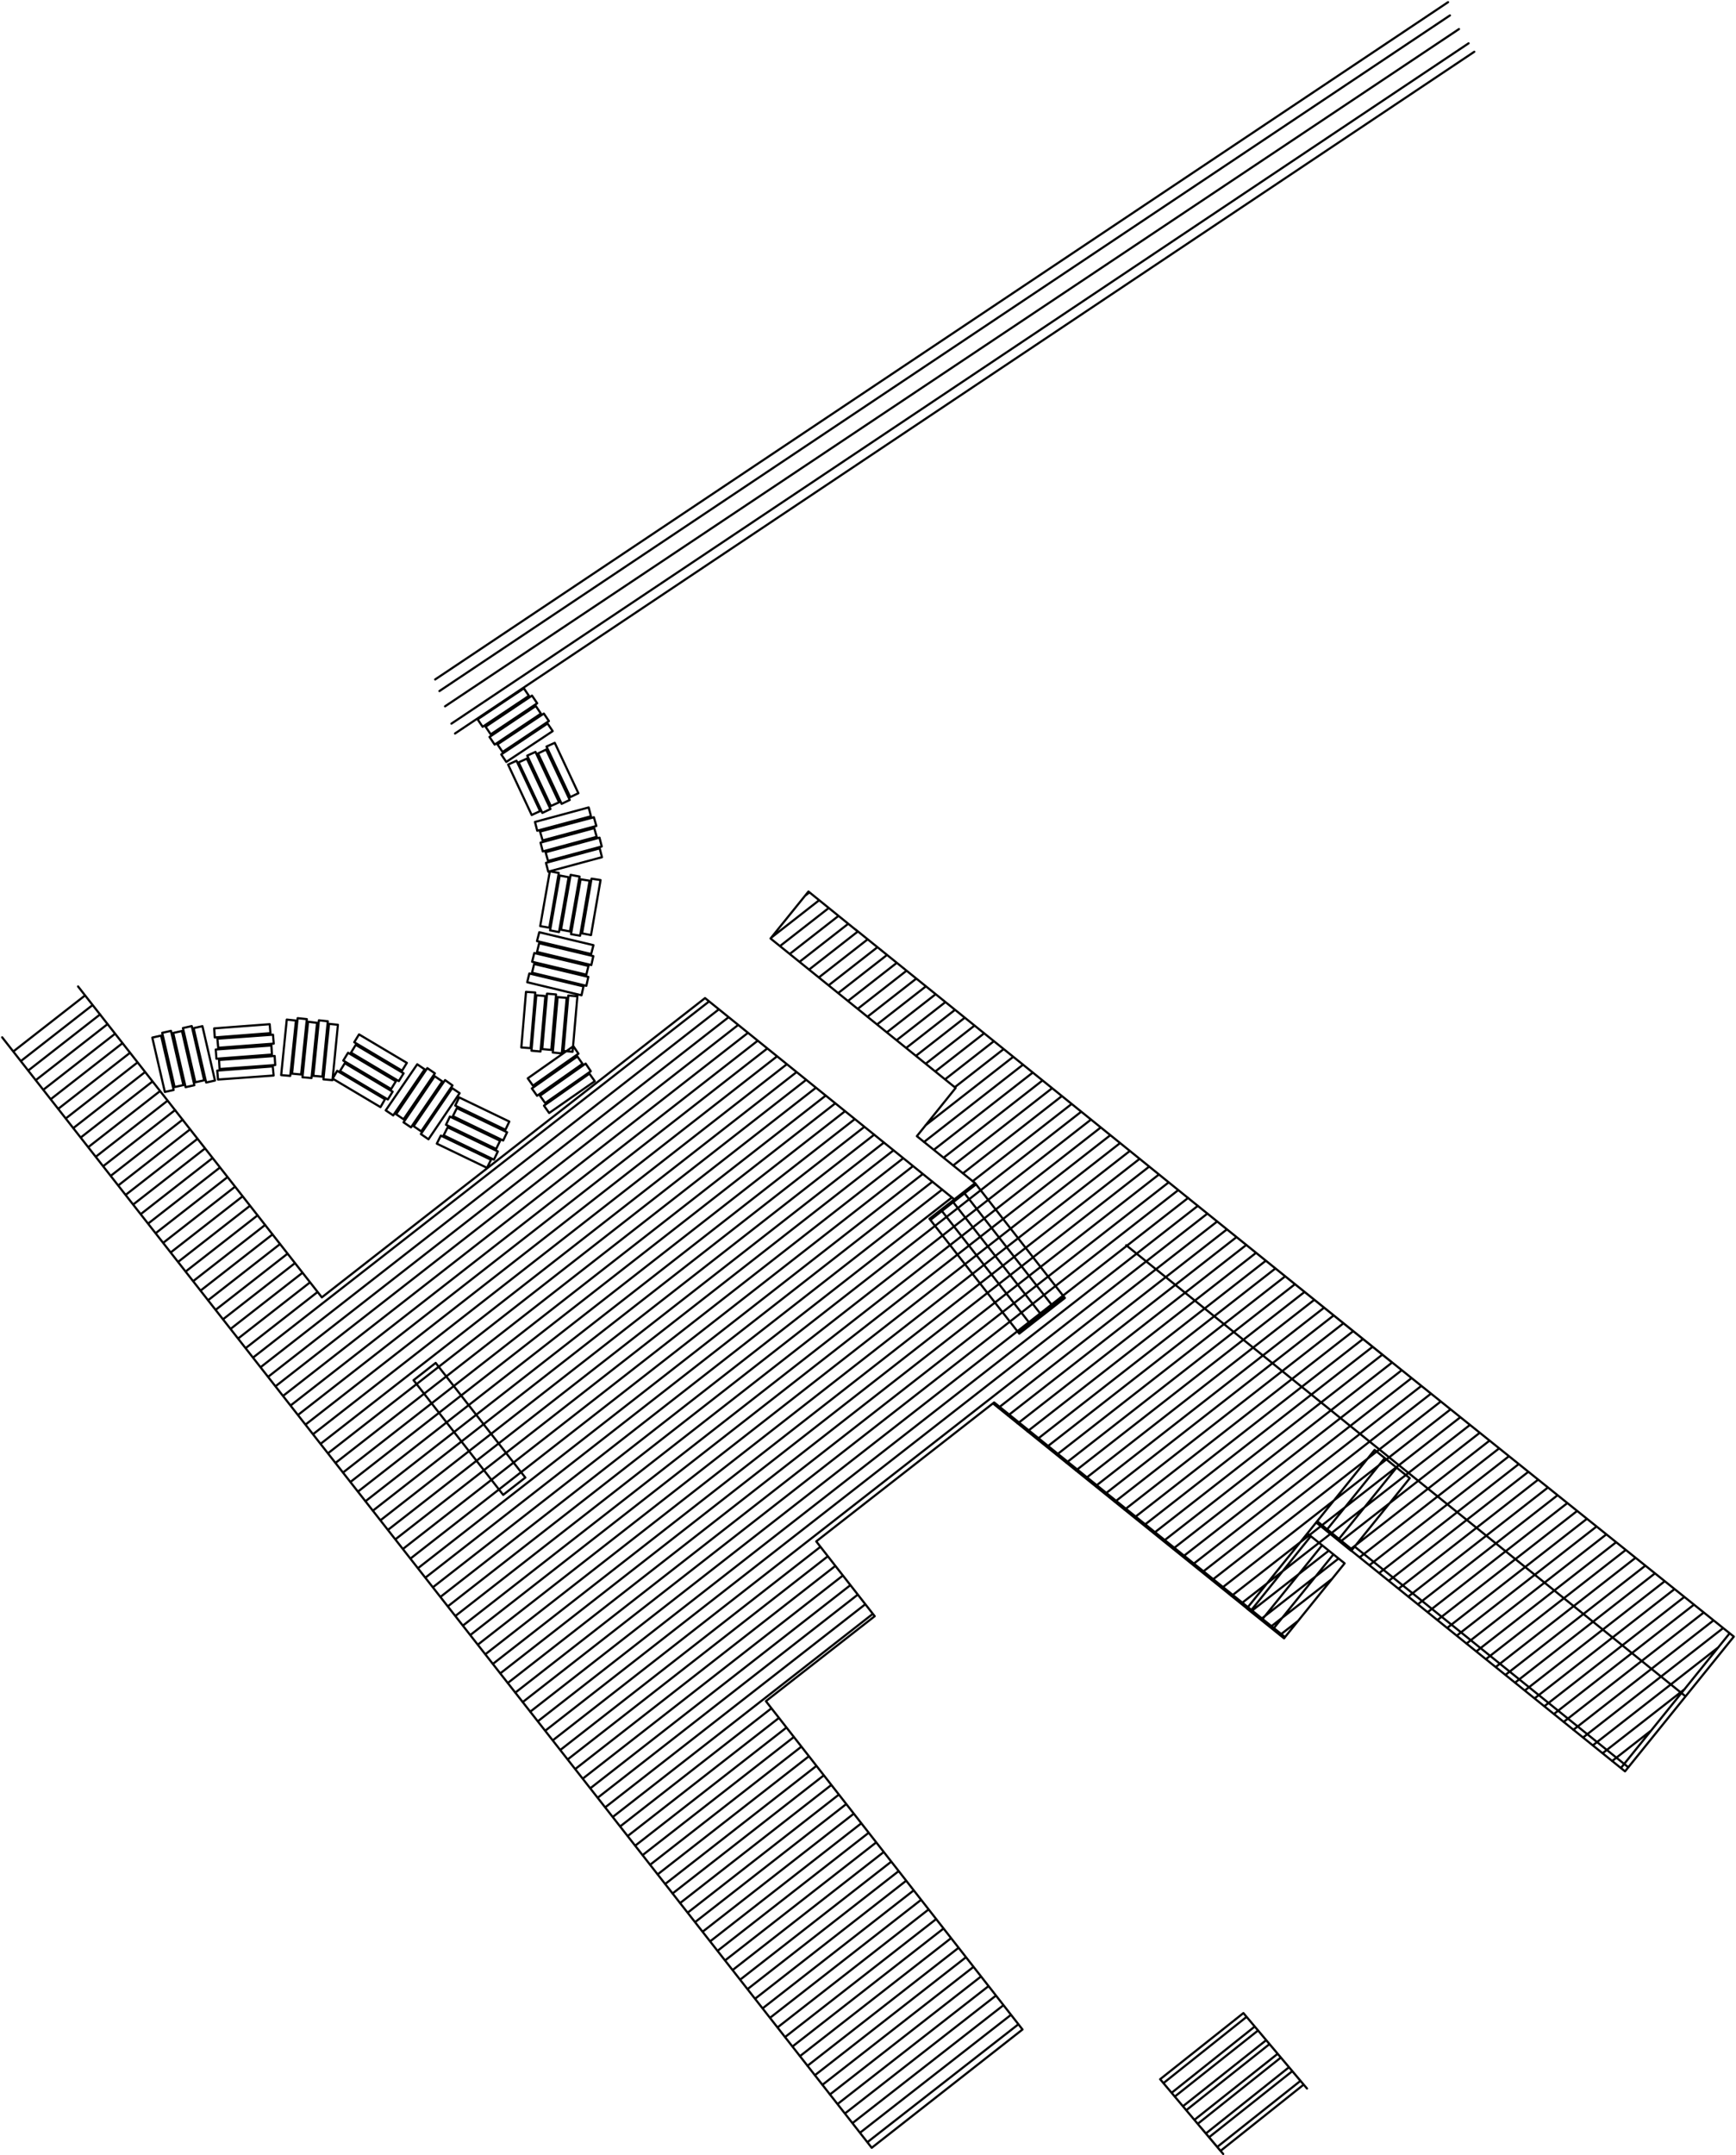 <?xml version="1.0"?>
<svg xmlns="http://www.w3.org/2000/svg" version="1.2" baseProfile="tiny" width="800" height="993" viewBox="0 0 800 993" stroke-linecap="round" stroke-linejoin="round">
<g id="コミュニティデッキ" fill="none" stroke="black" stroke-width="1">
<path d="M 278.87 832.8 398.77 739.18 M 247.85 793.12 523.78 577.65 M 274.09 498.19 253.07 512.84 M 148.32 597.78 324.9 459.89 M 116.61 625.54 326.75 461.45 M 120.08 629.98 331.23 465.1 M 123.54 634.41 335.78 468.68 M 126.95 638.77 340.2 472.25 M 148.56 496.08 144.38 495.71 M 153.22 497.71 149.04 497.33 M 153.3 497.01 155.37 493.4 M 471.2 935.13 401.72 989.64 M 396.31 982.71 465.91 928.36 M 399.71 987.07 469.32 932.72 M 147.69 665.31 367.09 493.98 M 799 754.1 748.86 816.19 M 84.52 499.97 80.47 500.88 M 80.47 500.88 74.74 475.9 M 75.97 503.14 70.18 478.09 M 74.23 477.18 80.02 502.23 M 80.02 502.23 75.97 503.14 M 103.96 541.19 148.32 597.78 M 103.96 541.19 35.98 454.54 M 204.44 523.13 206.3 519.42 M 228.65 529.4 205.53 518.27 M 201.29 526.96 203.15 523.25 M 233.68 521.72 231.88 525.51 M 234.71 516.78 232.91 520.57 M 206.3 519.42 229.43 530.55 M 228.65 529.4 230.46 525.62 M 230.46 525.62 207.33 514.48 M 231.88 525.51 208.69 514.29 M 210.55 510.58 233.68 521.72 M 232.91 520.57 209.78 509.43 M 211.58 505.64 234.71 516.78 M 226.28 534.39 224.42 538.1 M 229.43 530.55 227.62 534.34 M 224.42 538.1 201.29 526.96 M 203.15 523.25 226.28 534.39 M 227.62 534.34 204.44 523.13 M 165.45 476.62 187.49 489.74 M 185.99 494.55 183.78 498.15 M 182.44 498.2 180.24 501.8 M 205.53 518.27 207.33 514.48 M 196.91 492.16 200.41 494.56 M 192.27 490.4 195.71 492.72 M 205.1 497.67 208.53 500.13 M 208.37 501.38 211.82 503.7 M 200.32 495.89 203.83 498.29 M 208.69 514.29 210.55 510.58 M 209.78 509.43 211.58 505.64 M 187.49 489.74 185.29 493.34 M 158.2 488.68 160.4 485.08 M 155.72 472.19 153.22 497.71 M 149.04 497.33 151.62 471.76 M 151.06 470.57 148.56 496.08 M 146.12 471.3 143.56 496.73 M 144.38 495.71 146.96 470.13 M 139.38 496.36 141.96 470.79 M 141.4 469.59 138.76 495.09 M 158.9 489.89 180.93 503.01 M 181.21 513.94 177.76 511.62 M 178.73 506.61 156.69 493.49 M 156.69 493.49 158.9 489.89 M 143.56 496.73 139.38 496.36 M 177.41 506.51 175.34 510.13 M 175.34 510.13 153.3 497.01 M 155.37 493.4 177.41 506.51 M 194.1 521.3 190.6 518.9 M 180.93 503.01 178.73 506.61 M 185.99 515.73 182.54 513.4 M 189.4 519.45 185.96 517.13 M 197.46 524.94 193.95 522.54 M 146.96 470.13 151.06 470.57 M 141.96 470.79 146.12 471.3 M 137.16 469.14 141.4 469.59 M 132.15 469.79 136.39 470.24 M 151.62 471.76 155.72 472.19 M 161.74 485.03 163.95 481.43 M 133.75 495.74 129.57 495.37 M 100.17 478.6 125.81 476.75 M 98.71 473.85 124.29 471.92 M 124.63 476.05 98.97 478.03 M 126.15 480.88 100.57 482.8 M 99.42 483.58 125.06 481.73 M 125.32 485.91 99.74 487.84 M 100.94 488.41 126.57 486.56 M 84.3 473.7 88.36 472.79 M 89.22 473.74 93.28 472.83 M 99.74 487.84 99.42 483.58 M 90.03 498.67 84.3 473.7 M 101.2 492.59 100.94 488.41 M 100.57 482.8 100.17 478.6 M 98.97 478.03 98.71 473.85 M 125.06 481.73 125.32 485.91 M 124.29 471.92 124.63 476.05 M 125.81 476.75 126.15 480.88 M 126.1 495.57 100.46 497.42 M 99.07 497.88 95.01 498.79 M 126.1 495.57 125.7 491.37 M 125.7 491.37 100.12 493.3 M 126.83 490.74 101.2 492.59 M 90.03 498.67 94.09 497.77 M 94.09 497.77 88.36 472.79 M 83.85 475.05 89.58 500.03 M 100.46 497.42 100.12 493.3 M 93.28 472.83 99.07 497.88 M 95.01 498.79 89.22 473.74 M 126.57 486.56 126.83 490.74 M 74.74 475.9 78.79 474.99 M 70.18 478.09 74.23 477.18 M 78.79 474.99 84.52 499.97 M 85.53 500.94 79.8 475.96 M 79.8 475.96 83.85 475.05 M 89.58 500.03 85.53 500.94 M 134.58 494.71 137.16 469.14 M 136.39 470.24 133.75 495.74 M 138.76 495.09 134.58 494.71 M 129.57 495.37 132.15 469.79 M 163.95 481.43 185.99 494.55 M 185.29 493.34 163.25 480.22 M 160.4 485.08 182.44 498.2 M 183.78 498.15 161.74 485.03 M 177.76 511.62 192.27 490.4 M 180.24 501.8 158.2 488.68 M 185.96 517.13 200.32 495.89 M 203.83 498.29 189.4 519.45 M 190.6 518.9 205.1 497.67 M 200.41 494.56 185.99 515.73 M 182.54 513.4 196.91 492.16 M 195.71 492.72 181.21 513.94 M 193.95 522.54 208.37 501.38 M 208.53 500.13 194.1 521.3 M 211.82 503.7 197.46 524.94 M 163.25 480.22 165.45 476.62 M 227.96 343.1 225.58 339.57 M 246.9 325.3 249.28 328.83 M 243.74 320.62 222.42 334.89 M 225.58 339.57 246.9 325.3 M 222.42 334.89 220.1 331.44 M 220.1 331.44 241.42 317.17 M 223.77 334.85 245.16 320.52 M 247.55 324.05 226.15 338.37 M 226.15 338.37 223.77 334.85 M 241.42 317.17 243.74 320.62 M 245.16 320.52 247.55 324.05 M 246.53 378.73 271.28 372.05 M 253.67 372.78 249.93 374.57 M 230.99 347.62 252.32 333.36 M 254.7 336.88 233.32 351.07 M 234.15 352.3 238.03 350.53 M 249.28 328.83 227.96 343.1 M 252.95 332.24 231.62 346.5 M 231.62 346.5 229.24 342.98 M 249.93 374.57 238.99 351.28 M 238.03 350.53 248.9 373.74 M 248.9 373.74 245.02 375.52 M 267.57 405.16 271.71 405.81 M 272.6 404.86 276.75 405.51 M 233.32 351.07 230.99 347.62 M 245.02 375.52 234.15 352.3 M 262.56 368.59 258.82 370.38 M 266.53 365.49 262.79 367.28 M 257.64 369.68 253.84 371.39 M 276.36 390.9 277.41 394.97 M 271.28 372.05 272.33 376.12 M 273.68 376.57 274.81 380.58 M 273.84 381.58 274.97 385.59 M 276.26 385.96 277.31 390.03 M 251.85 343.99 255.65 342.28 M 247.94 347.17 251.68 345.38 M 238.99 351.28 242.79 349.56 M 229.24 342.98 250.62 328.79 M 242.96 348.18 246.76 346.46 M 252.32 333.36 254.7 336.88 M 250.62 328.79 252.95 332.24 M 242.79 349.56 253.67 372.78 M 253.84 371.39 242.96 348.18 M 246.76 346.46 257.64 369.68 M 258.82 370.38 247.94 347.17 M 262.79 367.28 251.85 343.99 M 255.65 342.28 266.53 365.49 M 251.68 345.38 262.56 368.59 M 244.91 484.12 247.14 458.58 M 246.66 457.32 244.5 482.95 M 240.24 482.64 242.4 457.01 M 249.09 484.5 244.91 484.12 M 266.56 485.51 245.61 500.25 M 243.21 496.86 264.24 482.06 M 248.84 504.87 269.88 490.07 M 268.45 490.18 247.5 504.91 M 245.1 501.52 266.06 486.79 M 272.26 493.6 251.24 508.26 M 250.67 509.45 271.63 494.72 M 244.5 482.95 240.24 482.64 M 245.61 500.25 243.21 496.86 M 247.5 504.91 245.1 501.52 M 253.07 512.84 250.67 509.45 M 251.24 508.26 248.84 504.87 M 267.97 458.6 242.95 452.58 M 270.2 454.23 245.17 448.21 M 268.9 454.49 243.94 448.55 M 243.94 448.55 242.95 452.58 M 272.36 430.86 268.24 430.07 M 266.08 459.07 263.86 484.62 M 259.68 484.25 261.9 458.7 M 261.14 459.8 258.91 485.35 M 254.73 484.98 256.96 459.43 M 256.26 458.22 254.04 483.77 M 254.04 483.77 249.86 483.39 M 251.32 458.95 249.09 484.5 M 261.9 458.7 266.08 459.07 M 256.96 459.43 261.14 459.8 M 271.18 445.07 270.19 449.1 M 268.9 454.49 267.97 458.6 M 271.12 450.12 270.2 454.23 M 264.24 482.06 266.56 485.51 M 263.86 484.62 259.68 484.25 M 258.91 485.35 254.73 484.98 M 266.06 486.79 268.45 490.18 M 269.88 490.07 272.26 493.6 M 271.63 494.72 274.09 498.19 M 242.4 457.01 246.66 457.32 M 273.48 435.5 272.42 439.59 M 249.86 483.39 252.08 457.85 M 247.14 458.58 251.32 458.95 M 273.42 440.56 272.5 444.67 M 252.08 457.85 256.26 458.22 M 262.65 429.18 258.52 428.39 M 245.23 443.15 246.22 439.12 M 247.48 438.64 248.46 434.61 M 257.61 429.47 253.49 428.68 M 272.42 439.59 247.46 433.64 M 248.46 434.61 273.42 440.56 M 272.5 444.67 247.48 438.64 M 246.16 444.18 271.12 450.12 M 270.19 449.1 245.23 443.15 M 246.22 439.12 271.18 445.07 M 245.17 448.21 246.16 444.18 M 267.33 431.16 263.13 430.43 M 257.51 402.23 253.14 427.45 M 253.38 401.45 248.94 426.72 M 248.94 426.72 253.14 427.45 M 250.14 392.32 249.09 388.26 M 250.06 387.25 248.87 383.16 M 253.38 401.45 257.51 402.23 M 257.93 403.41 262.05 404.2 M 252.65 401.64 251.61 397.57 M 252.56 396.7 251.43 392.69 M 253.49 428.68 257.93 403.41 M 247.46 433.64 248.52 429.55 M 258.52 428.39 262.96 403.11 M 262.05 404.2 257.61 429.47 M 248.52 429.55 273.48 435.5 M 272.33 376.12 247.58 382.79 M 248.87 383.16 273.68 376.57 M 274.81 380.58 250.06 387.25 M 249.09 388.26 273.84 381.58 M 251.43 392.69 276.26 385.96 M 274.97 385.59 250.14 392.32 M 277.31 390.03 252.56 396.7 M 251.61 397.57 276.36 390.9 M 277.41 394.97 252.65 401.64 M 247.58 382.79 246.53 378.73 M 262.96 403.11 267.09 403.9 M 263.13 430.43 267.57 405.16 M 267.09 403.9 262.65 429.18 M 268.24 430.07 272.6 404.86 M 276.75 405.51 272.36 430.86 M 271.71 405.81 267.33 431.16 M 748.86 816.19 622.75 714.53 M 750.42 814.34 624.25 712.61 M 651.29 680.47 742.17 753.74 M 512.72 523.88 550.49 554.41 M 440.39 501.29 422.52 523.51 M 641.96 628.1 550.49 554.41 M 550.49 554.41 641.37 627.68 M 518.98 573.76 651.29 680.47 M 742.17 753.74 776.75 781.62 M 553.37 980.25 563.69 992.49 M 599.29 958.8 600.77 960.53 M 595.54 954.33 594.01 952.52 M 594.01 952.52 599.29 958.8 M 588.79 946.32 590.26 948.05 M 585.04 941.85 583.5 940.05 M 583.5 940.05 588.79 946.32 M 588.79 946.32 594.01 952.52 M 560.92 989.26 562.45 991.07 M 557.17 984.79 555.69 983.06 M 555.69 983.06 560.92 989.26 M 545.13 970.51 546.67 972.32 M 551.95 978.6 550.41 976.79 M 550.41 976.79 545.13 970.51 M 550.41 976.79 555.69 983.06 M 555.69 983.06 594.01 952.52 M 600.77 960.53 562.45 991.07 M 595.54 954.33 557.17 984.79 M 599.29 958.8 560.92 989.26 M 594.01 952.52 555.69 983.06 M 590.26 948.05 551.95 978.6 M 583.5 940.05 545.13 970.51 M 585.04 941.85 546.67 972.32 M 579.76 935.58 541.38 966.04 M 583.5 940.05 545.13 970.51 M 588.79 946.32 550.41 976.79 M 573 927.57 578.22 933.77 M 536.16 959.84 534.63 958.04 M 534.63 958.04 539.91 964.31 M 534.63 958.04 573 927.57 M 574.48 929.3 536.16 959.84 M 578.22 933.77 539.91 964.31 M 602.3 962.33 573 927.57 M 579.76 935.58 578.22 933.77 M 578.22 933.77 583.5 940.05 M 541.38 966.04 539.91 964.31 M 539.91 964.31 545.13 970.51 M 633.46 668.08 649.66 681.11 M 602.47 706.56 619.64 720.34 M 622.67 714.59 606.54 701.5 M 623.1 714.01 606.97 700.92 M 574.58 741.12 602.47 706.56 M 576.67 741.87 604.08 707.81 M 643.58 676.21 617.01 709.11 M 602.47 706.56 633.46 668.08 M 611.57 704.72 638.13 671.82 M 575 740.54 592.17 754.33 M 592.17 754.33 591.75 754.91 M 591.75 754.91 574.58 741.12 M 619.64 720.34 592.17 754.33 M 587.05 750.18 614.44 716.26 M 609.26 712.03 581.79 746.02 M 649.66 681.11 622.67 714.59 M 591.75 754.91 457.58 646.63 M 592.17 754.33 458.13 646.21 M 403.09 744.7 352.95 783.85 M 458.13 646.21 376.15 710.23 M 376.15 710.23 403.09 744.7 M 324.9 459.89 439.78 552.64 M 469.7 614.49 428.33 561.58 M 485 601.67 444.49 549.84 M 479.78 605.74 439.27 553.92 M 474.57 609.81 434.05 557.99 M 490.72 598.08 449.36 545.16 M 428.33 561.58 449.36 545.16 M 428.76 562.12 449.78 545.71 M 469.7 614.49 490.72 598.08 M 469.27 613.95 490.29 597.53 M 352.95 783.85 471.2 935.13 M 242.08 680.83 200.77 627.99 M 200.77 627.99 190.58 635.96 M 242.08 680.83 231.88 688.79 M 231.88 688.79 190.58 635.96 M 355.09 432.43 440.39 501.29 M 422.52 523.51 449.36 545.16 M 1 477.97 401.72 989.64 M 6.11 484.51 39.2 458.67 M 9.58 488.94 42.67 463.1 M 12.98 493.3 46.15 467.4 M 16.45 497.74 49.62 471.84 M 19.92 502.17 53.09 476.27 M 23.32 506.53 56.49 480.63 M 26.79 510.96 59.96 485.06 M 30.26 515.4 63.43 489.5 M 33.73 519.84 66.89 493.94 M 37.21 524.13 70.3 498.29 M 40.68 528.57 73.77 502.73 M 44.14 533 77.23 507.16 M 47.55 537.36 80.72 511.46 M 51.02 541.8 84.19 515.9 M 54.49 546.23 87.65 520.33 M 57.89 550.59 91.06 524.69 M 61.36 555.03 94.53 529.13 M 64.83 559.46 97.99 533.56 M 68.23 563.82 101.4 537.92 M 71.7 568.25 104.87 542.35 M 75.17 572.69 108.33 546.79 M 78.63 577.12 111.8 551.23 M 82.04 581.48 115.21 555.58 M 85.51 585.92 118.75 559.96 M 88.98 590.35 122.22 564.39 M 92.38 594.71 125.63 568.75 M 95.85 599.15 129.09 573.19 M 99.32 603.58 132.56 577.62 M 102.72 607.94 135.97 581.98 M 106.27 612.31 139.44 586.42 M 109.74 616.75 142.9 590.85 M 113.2 621.19 146.37 595.29 M 151.1 669.67 191.97 637.75 M 154.57 674.1 195.44 642.18 M 158.03 678.54 198.91 646.62 M 161.44 682.89 202.32 650.98 M 164.91 687.33 205.78 655.41 M 168.37 691.77 209.25 659.85 M 171.78 696.12 212.66 664.2 M 175.33 700.5 216.12 668.64 M 178.79 704.93 219.59 673.08 M 182.2 709.29 223 677.43 M 185.67 713.73 226.46 681.87 M 189.13 718.16 229.93 686.3 M 130.42 643.21 344.68 475.9 M 133.88 647.64 349.16 479.54 M 137.29 652 353.58 483.11 M 140.76 656.44 358.14 486.69 M 144.23 660.87 362.62 490.34 M 151.1 669.67 371.51 497.55 M 154.57 674.1 375.99 501.2 M 158.03 678.54 380.55 504.78 M 161.44 682.89 384.97 508.35 M 164.91 687.33 389.45 511.99 M 168.37 691.77 393.93 515.64 M 171.78 696.12 398.35 519.2 M 175.33 700.5 402.9 522.79 M 178.79 704.93 407.38 526.43 M 182.2 709.29 411.8 530 M 185.67 713.73 416.28 533.65 M 189.13 718.16 420.76 537.29 M 192.6 722.6 425.24 540.94 M 196.01 726.96 429.74 544.44 M 199.47 731.39 434.22 548.09 M 202.94 735.83 438.69 551.73 M 372.82 446.78 395.32 429.21 M 377.38 450.36 399.8 432.85 M 381.86 454.01 404.28 436.5 M 386.28 457.57 408.78 440 M 390.76 461.22 413.26 443.65 M 395.24 464.86 417.74 447.29 M 399.72 468.51 422.22 450.94 M 404.21 472.02 426.64 454.51 M 408.69 475.66 431.19 458.09 M 413.17 479.31 435.67 461.74 M 417.59 482.87 440.09 465.3 M 422.07 486.52 444.57 468.95 M 426.63 490.1 449.05 472.59 M 431.05 493.67 453.55 476.1 M 435.53 497.32 458.03 479.74 M 440 500.96 462.51 483.39 M 426.44 518.57 466.92 486.96 M 425.78 526.23 471.4 490.6 M 430.34 529.81 475.96 494.19 M 434.82 533.46 480.44 497.83 M 439.23 537.03 484.86 501.4 M 443.71 540.67 489.34 505.04 M 448.19 544.32 493.82 508.69 M 258.19 806.35 378.09 712.72 M 261.6 810.7 381.5 717.08 M 265.07 815.14 384.97 721.51 M 268.53 819.57 388.43 725.95 M 272 824.01 391.9 730.38 M 275.41 828.37 395.31 734.74 M 282.34 837.24 402.24 743.61 M 285.75 841.6 355.51 787.12 M 289.21 846.03 358.97 791.56 M 292.68 850.47 362.44 795.99 M 296.09 854.82 365.85 800.35 M 299.56 859.26 369.32 804.79 M 303.02 863.7 372.78 809.22 M 306.49 868.13 376.25 813.66 M 309.9 872.49 379.66 818.01 M 313.36 876.92 383.12 822.45 M 316.91 881.3 386.59 826.89 M 320.32 885.66 390 831.24 M 323.78 890.09 393.46 835.68 M 327.25 894.53 396.93 840.11 M 330.66 898.89 400.34 844.47 M 334.12 903.32 403.81 848.91 M 337.59 907.76 407.27 853.34 M 341.06 912.19 410.74 857.78 M 344.46 916.55 414.15 862.14 M 347.93 920.99 417.61 866.57 M 351.4 925.42 421.08 871.01 M 354.81 929.78 424.49 875.37 M 358.27 934.21 427.95 879.8 M 361.74 938.65 431.42 884.24 M 365.15 943.01 434.83 888.59 M 368.61 947.44 438.3 893.03 M 372.08 951.88 441.76 897.47 M 375.49 956.24 445.17 901.82 M 378.95 960.67 448.64 906.26 M 382.42 965.11 452.1 910.69 M 385.97 969.48 455.57 915.13 M 389.37 973.84 458.98 919.49 M 392.84 978.28 462.44 923.92 M 626.53 717.6 690.76 667.44 M 631.08 721.18 695.24 671.09 M 635.56 724.83 699.72 674.73 M 639.98 728.39 704.14 678.3 M 644.46 732.04 708.62 681.94 M 648.94 735.69 713.17 685.53 M 653.36 739.25 717.59 689.1 M 657.92 742.84 722.07 692.74 M 662.4 746.48 726.55 696.39 M 666.88 750.13 731.03 700.03 M 671.29 753.69 735.45 703.6 M 675.77 757.34 740.01 707.18 M 680.33 760.92 744.49 710.83 M 684.75 764.49 748.9 714.4 M 689.23 768.14 753.38 718.04 M 693.71 771.78 757.86 721.69 M 698.13 775.35 762.36 725.19 M 702.68 778.93 766.84 728.84 M 707.16 782.58 771.32 732.48 M 711.64 786.22 775.8 736.13 M 734 804.23 791.92 759 M 738.48 807.88 776.39 778.27 M 742.89 811.45 760.8 797.46 M 567.47 735.4 603.44 707.31 M 571.96 738.9 607.86 710.87 M 576.44 742.55 612.34 714.52 M 580.92 746.19 616.81 718.16 M 585.34 749.76 613.84 727.51 M 589.82 753.4 598.31 746.78 M 608.65 703.23 672.89 653.08 M 613.07 706.8 677.3 656.64 M 617.55 710.45 681.78 660.29 M 622.11 714.03 686.26 663.93 M 626.53 717.6 690.76 667.44 M 631.08 721.18 695.24 671.09 M 635.56 724.83 699.72 674.73 M 639.98 728.39 704.14 678.3 M 644.46 732.04 708.62 681.94 M 648.94 735.69 713.17 685.53 M 653.36 739.25 717.59 689.1 M 657.92 742.84 722.07 692.74 M 662.4 746.48 726.55 696.39 M 666.88 750.13 731.03 700.03 M 671.29 753.69 735.45 703.6 M 675.77 757.34 740.01 707.18 M 680.33 760.92 744.49 710.83 M 684.75 764.49 748.9 714.4 M 689.23 768.14 753.38 718.04 M 693.71 771.78 757.86 721.69 M 698.13 775.35 762.36 725.19 M 702.68 778.93 766.84 728.84 M 707.16 782.58 771.32 732.48 M 711.64 786.22 775.8 736.13 M 558.51 728.1 630.29 672.05 M 562.99 731.75 614.76 691.32 M 630.29 672.05 663.85 645.85 M 614.76 691.32 668.41 649.43 M 608.65 703.23 672.89 653.08 M 613.07 706.8 677.3 656.64 M 617.55 710.45 681.78 660.29 M 622.11 714.03 686.26 663.93 M 519.3 574.01 547.56 551.94 M 523.78 577.65 552.04 555.58 M 528.27 581.16 556.46 559.15 M 532.75 584.8 560.94 562.8 M 537.23 588.45 565.42 566.44 M 541.65 592.02 569.84 570.01 M 546.13 595.66 574.39 573.59 M 550.69 599.25 578.87 577.24 M 555.17 602.89 583.35 580.88 M 559.59 606.46 587.77 584.45 M 564.07 610.1 592.25 588.1 M 568.54 613.75 596.81 591.68 M 573.04 617.26 601.23 595.25 M 577.52 620.9 605.71 598.89 M 582 624.55 610.18 602.54 M 586.42 628.11 614.6 606.11 M 590.9 631.76 619.16 609.69 M 595.46 635.34 623.64 613.33 M 599.93 638.99 628.12 616.98 M 604.35 642.56 632.54 620.55 M 608.83 646.2 637.02 624.19 M 613.31 649.85 641.57 627.78 M 617.73 653.41 645.99 631.34 M 622.29 657 650.47 634.99 M 626.77 660.64 654.95 638.63 M 631.19 664.21 659.37 642.2 M 635.67 667.86 663.85 645.85 M 640.14 671.5 668.41 649.43 M 644.7 675.08 672.89 653.08 M 649.12 678.65 677.3 656.64 M 460.08 648.7 537.23 588.45 M 464.49 652.27 541.65 592.02 M 468.97 655.91 546.13 595.66 M 473.45 659.56 550.69 599.25 M 478.01 663.14 555.17 602.89 M 482.43 666.71 559.59 606.46 M 486.91 670.35 564.07 610.1 M 491.39 674 568.54 613.75 M 495.81 677.57 573.04 617.26 M 500.36 681.15 577.52 620.9 M 504.84 684.8 582 624.55 M 509.26 688.36 586.42 628.11 M 513.74 692.01 590.9 631.76 M 518.22 695.65 595.46 635.34 M 522.78 699.24 599.93 638.99 M 527.2 702.81 604.35 642.56 M 531.68 706.45 608.83 646.2 M 536.16 710.1 613.31 649.85 M 540.57 713.66 617.73 653.41 M 545.13 717.25 622.29 657 M 549.61 720.89 626.77 660.64 M 554.03 724.46 631.19 664.21 M 558.51 728.1 635.67 667.86 M 562.99 731.75 640.14 671.5 M 571.96 738.9 649.12 678.65 M 460.08 648.7 537.23 588.45 M 464.49 652.27 541.65 592.02 M 468.97 655.91 546.13 595.66 M 473.45 659.56 550.69 599.25 M 478.01 663.14 555.17 602.89 M 482.43 666.71 559.59 606.46 M 486.91 670.35 564.07 610.1 M 491.39 674 568.54 613.75 M 495.81 677.57 573.04 617.26 M 500.36 681.15 577.52 620.9 M 504.84 684.8 582 624.55 M 509.26 688.36 586.42 628.11 M 513.74 692.01 590.9 631.76 M 518.22 695.65 595.46 635.34 M 522.78 699.24 599.93 638.99 M 527.2 702.81 604.35 642.56 M 531.68 706.45 608.83 646.2 M 536.16 710.1 613.31 649.85 M 540.57 713.66 617.73 653.41 M 545.13 717.25 622.29 657 M 549.61 720.89 626.77 660.64 M 554.03 724.46 631.19 664.21 M 558.51 728.1 635.67 667.86 M 562.99 731.75 640.14 671.5 M 567.47 735.4 644.7 675.08 M 571.96 738.9 649.12 678.65 M 430.89 564.85 498.24 512.26 M 434.36 569.28 502.79 515.84 M 437.82 573.72 507.27 519.49 M 441.23 578.08 511.69 523.05 M 444.7 582.51 516.17 526.7 M 448.16 586.95 520.65 530.34 M 451.63 591.38 525.21 533.93 M 455.04 595.74 529.63 537.5 M 458.51 600.17 534.11 541.14 M 461.97 604.61 538.58 544.79 M 465.38 608.97 543 548.35 M 468.85 613.4 547.56 551.94 M 206.35 740.18 430.89 564.85 M 209.82 744.62 434.36 569.28 M 213.28 749.06 437.82 573.72 M 216.69 753.41 441.23 578.08 M 220.16 757.85 444.7 582.51 M 223.62 762.28 448.16 586.95 M 227.09 766.72 451.63 591.38 M 230.5 771.08 455.04 595.74 M 233.96 775.51 458.51 600.17 M 237.43 779.95 461.97 604.61 M 240.84 784.31 465.38 608.97 M 244.31 788.74 468.85 613.4 M 251.26 797.47 528.27 581.16 M 254.72 801.91 532.75 584.8 M 799 754.1 641.96 628.1 M 512.72 523.88 394.18 428.22 M 716.06 789.79 780.64 739.37 M 720.54 793.44 785.15 742.99 M 725.02 797.08 789.66 746.61 M 729.52 800.59 794.09 750.16 M 797.08 752.56 746.93 814.68 M 372.56 410.79 355.09 432.43 M 372.56 410.79 395.32 429.21 M 371.02 412.72 373.02 411.16 M 355.49 431.99 377.51 414.79 M 359.45 435.92 381.93 418.37 M 363.93 439.56 386.42 422 M 368.41 443.21 390.91 425.64 M 679.4 23.85 209.68 337.98 M 676.77 19.96 208.02 333.44 M 672.34 13.4 205.09 325.46 M 668.17 7.11 202.51 318.42 M 667.31 1 200.55 313.06"/>
</g>
</svg>